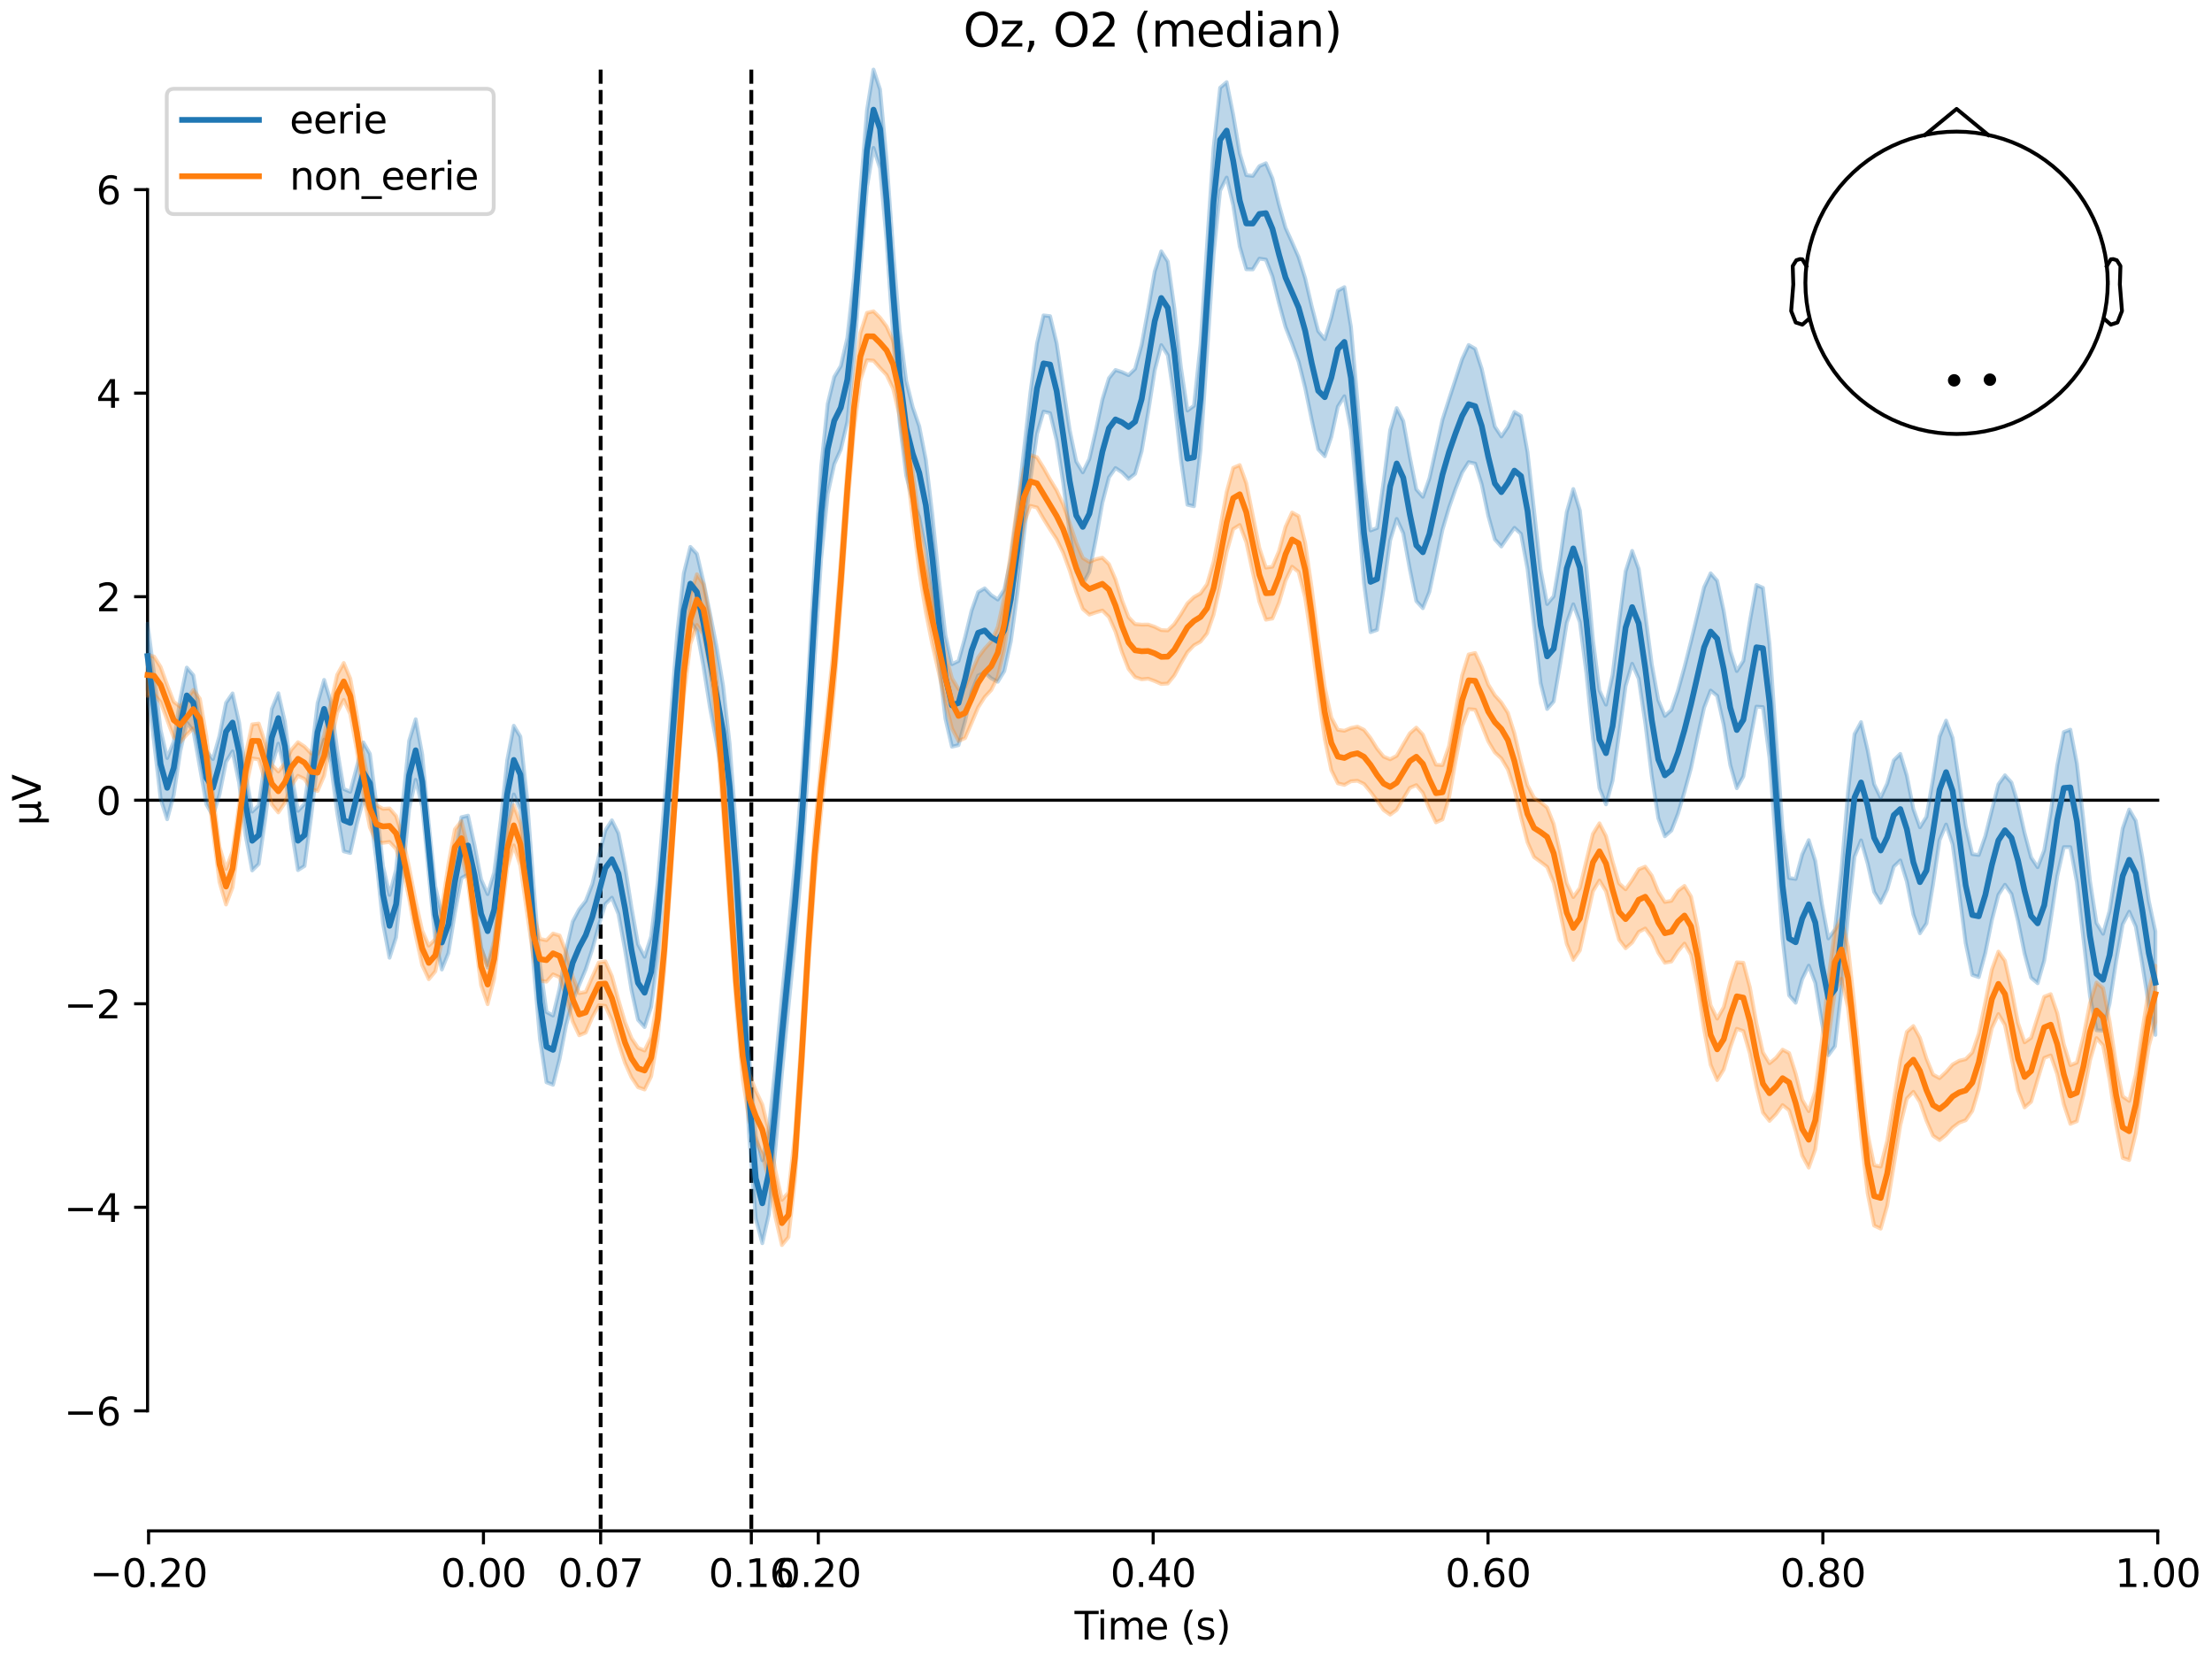 <?xml version="1.0" encoding="utf-8" standalone="no"?>
<!DOCTYPE svg PUBLIC "-//W3C//DTD SVG 1.1//EN"
  "http://www.w3.org/Graphics/SVG/1.1/DTD/svg11.dtd">
<svg xmlns:xlink="http://www.w3.org/1999/xlink" width="576pt" height="432pt" viewBox="0 0 576 432" xmlns="http://www.w3.org/2000/svg" version="1.1">
 <defs>
  <style type="text/css">*{stroke-linejoin: round; stroke-linecap: butt}</style>
 </defs>
 <g id="figure_1">
  <g id="patch_1">
   <path d="M 0 432 
L 576 432 
L 576 0 
L 0 0 
z
" style="fill: #ffffff"/>
  </g>
  <g id="axes_1">
   <g id="patch_2">
    <path d="M 38.421 398.644 
L 561.867 398.644 
L 561.867 18.118 
L 38.421 18.118 
L 38.421 398.644 
z
" style="fill: none; opacity: 0"/>
   </g>
   <g id="patch_3">
    <path d="M 38.421 367.38 
L 38.421 49.382 
" style="fill: none; stroke: #000000; stroke-width: 0.8; stroke-linejoin: miter; stroke-linecap: square"/>
   </g>
   <g id="LineCollection_1">
    <path d="M 156.407 18.118 
L 156.407 398.644 
" clip-path="url(#pc5c1b4ea7e)" style="fill: none; stroke-dasharray: 3.7,1.6; stroke-dashoffset: 0; stroke: #000000"/>
    <path d="M 195.645 18.118 
L 195.645 398.644 
" clip-path="url(#pc5c1b4ea7e)" style="fill: none; stroke-dasharray: 3.7,1.6; stroke-dashoffset: 0; stroke: #000000"/>
   </g>
   <g id="matplotlib.axis_1">
    <g id="xtick_1">
     <g id="line2d_1">
      <defs>
       <path id="mbac49e2ef3" d="M 0 0 
L 0 3.5 
" style="stroke: #000000; stroke-width: 0.8"/>
      </defs>
      <g>
       <use xlink:href="#mbac49e2ef3" x="38.693" y="398.644" style="stroke: #000000; stroke-width: 0.8"/>
      </g>
     </g>
     <g id="text_1">
      <!-- −0.20 -->
      <g transform="translate(23.37 413.242) scale(0.1 -0.1)">
       <defs>
        <path id="DejaVuSans-2212" d="M 678 2272 
L 4684 2272 
L 4684 1741 
L 678 1741 
L 678 2272 
z
" transform="scale(0.016)"/>
        <path id="DejaVuSans-30" d="M 2034 4250 
Q 1547 4250 1301 3770 
Q 1056 3291 1056 2328 
Q 1056 1369 1301 889 
Q 1547 409 2034 409 
Q 2525 409 2770 889 
Q 3016 1369 3016 2328 
Q 3016 3291 2770 3770 
Q 2525 4250 2034 4250 
z
M 2034 4750 
Q 2819 4750 3233 4129 
Q 3647 3509 3647 2328 
Q 3647 1150 3233 529 
Q 2819 -91 2034 -91 
Q 1250 -91 836 529 
Q 422 1150 422 2328 
Q 422 3509 836 4129 
Q 1250 4750 2034 4750 
z
" transform="scale(0.016)"/>
        <path id="DejaVuSans-2e" d="M 684 794 
L 1344 794 
L 1344 0 
L 684 0 
L 684 794 
z
" transform="scale(0.016)"/>
        <path id="DejaVuSans-32" d="M 1228 531 
L 3431 531 
L 3431 0 
L 469 0 
L 469 531 
Q 828 903 1448 1529 
Q 2069 2156 2228 2338 
Q 2531 2678 2651 2914 
Q 2772 3150 2772 3378 
Q 2772 3750 2511 3984 
Q 2250 4219 1831 4219 
Q 1534 4219 1204 4116 
Q 875 4013 500 3803 
L 500 4441 
Q 881 4594 1212 4672 
Q 1544 4750 1819 4750 
Q 2544 4750 2975 4387 
Q 3406 4025 3406 3419 
Q 3406 3131 3298 2873 
Q 3191 2616 2906 2266 
Q 2828 2175 2409 1742 
Q 1991 1309 1228 531 
z
" transform="scale(0.016)"/>
       </defs>
       <use xlink:href="#DejaVuSans-2212"/>
       <use xlink:href="#DejaVuSans-30" transform="translate(83.789 0)"/>
       <use xlink:href="#DejaVuSans-2e" transform="translate(147.412 0)"/>
       <use xlink:href="#DejaVuSans-32" transform="translate(179.199 0)"/>
       <use xlink:href="#DejaVuSans-30" transform="translate(242.822 0)"/>
      </g>
     </g>
    </g>
    <g id="xtick_2">
     <g id="line2d_2">
      <g>
       <use xlink:href="#mbac49e2ef3" x="125.889" y="398.644" style="stroke: #000000; stroke-width: 0.8"/>
      </g>
     </g>
     <g id="text_2">
      <!-- 0.00 -->
      <g transform="translate(114.756 413.242) scale(0.1 -0.1)">
       <use xlink:href="#DejaVuSans-30"/>
       <use xlink:href="#DejaVuSans-2e" transform="translate(63.623 0)"/>
       <use xlink:href="#DejaVuSans-30" transform="translate(95.41 0)"/>
       <use xlink:href="#DejaVuSans-30" transform="translate(159.033 0)"/>
      </g>
     </g>
    </g>
    <g id="xtick_3">
     <g id="line2d_3">
      <g>
       <use xlink:href="#mbac49e2ef3" x="156.407" y="398.644" style="stroke: #000000; stroke-width: 0.8"/>
      </g>
     </g>
     <g id="text_3">
      <!-- 0.07 -->
      <g transform="translate(145.274 413.242) scale(0.1 -0.1)">
       <defs>
        <path id="DejaVuSans-37" d="M 525 4666 
L 3525 4666 
L 3525 4397 
L 1831 0 
L 1172 0 
L 2766 4134 
L 525 4134 
L 525 4666 
z
" transform="scale(0.016)"/>
       </defs>
       <use xlink:href="#DejaVuSans-30"/>
       <use xlink:href="#DejaVuSans-2e" transform="translate(63.623 0)"/>
       <use xlink:href="#DejaVuSans-30" transform="translate(95.41 0)"/>
       <use xlink:href="#DejaVuSans-37" transform="translate(159.033 0)"/>
      </g>
     </g>
    </g>
    <g id="xtick_4">
     <g id="line2d_4">
      <g>
       <use xlink:href="#mbac49e2ef3" x="195.645" y="398.644" style="stroke: #000000; stroke-width: 0.8"/>
      </g>
     </g>
     <g id="text_4">
      <!-- 0.16 -->
      <g transform="translate(184.512 413.242) scale(0.1 -0.1)">
       <defs>
        <path id="DejaVuSans-31" d="M 794 531 
L 1825 531 
L 1825 4091 
L 703 3866 
L 703 4441 
L 1819 4666 
L 2450 4666 
L 2450 531 
L 3481 531 
L 3481 0 
L 794 0 
L 794 531 
z
" transform="scale(0.016)"/>
        <path id="DejaVuSans-36" d="M 2113 2584 
Q 1688 2584 1439 2293 
Q 1191 2003 1191 1497 
Q 1191 994 1439 701 
Q 1688 409 2113 409 
Q 2538 409 2786 701 
Q 3034 994 3034 1497 
Q 3034 2003 2786 2293 
Q 2538 2584 2113 2584 
z
M 3366 4563 
L 3366 3988 
Q 3128 4100 2886 4159 
Q 2644 4219 2406 4219 
Q 1781 4219 1451 3797 
Q 1122 3375 1075 2522 
Q 1259 2794 1537 2939 
Q 1816 3084 2150 3084 
Q 2853 3084 3261 2657 
Q 3669 2231 3669 1497 
Q 3669 778 3244 343 
Q 2819 -91 2113 -91 
Q 1303 -91 875 529 
Q 447 1150 447 2328 
Q 447 3434 972 4092 
Q 1497 4750 2381 4750 
Q 2619 4750 2861 4703 
Q 3103 4656 3366 4563 
z
" transform="scale(0.016)"/>
       </defs>
       <use xlink:href="#DejaVuSans-30"/>
       <use xlink:href="#DejaVuSans-2e" transform="translate(63.623 0)"/>
       <use xlink:href="#DejaVuSans-31" transform="translate(95.41 0)"/>
       <use xlink:href="#DejaVuSans-36" transform="translate(159.033 0)"/>
      </g>
     </g>
    </g>
    <g id="xtick_5">
     <g id="line2d_5">
      <g>
       <use xlink:href="#mbac49e2ef3" x="213.084" y="398.644" style="stroke: #000000; stroke-width: 0.8"/>
      </g>
     </g>
     <g id="text_5">
      <!-- 0.20 -->
      <g transform="translate(201.952 413.242) scale(0.1 -0.1)">
       <use xlink:href="#DejaVuSans-30"/>
       <use xlink:href="#DejaVuSans-2e" transform="translate(63.623 0)"/>
       <use xlink:href="#DejaVuSans-32" transform="translate(95.41 0)"/>
       <use xlink:href="#DejaVuSans-30" transform="translate(159.033 0)"/>
      </g>
     </g>
    </g>
    <g id="xtick_6">
     <g id="line2d_6">
      <g>
       <use xlink:href="#mbac49e2ef3" x="300.28" y="398.644" style="stroke: #000000; stroke-width: 0.8"/>
      </g>
     </g>
     <g id="text_6">
      <!-- 0.40 -->
      <g transform="translate(289.147 413.242) scale(0.1 -0.1)">
       <defs>
        <path id="DejaVuSans-34" d="M 2419 4116 
L 825 1625 
L 2419 1625 
L 2419 4116 
z
M 2253 4666 
L 3047 4666 
L 3047 1625 
L 3713 1625 
L 3713 1100 
L 3047 1100 
L 3047 0 
L 2419 0 
L 2419 1100 
L 313 1100 
L 313 1709 
L 2253 4666 
z
" transform="scale(0.016)"/>
       </defs>
       <use xlink:href="#DejaVuSans-30"/>
       <use xlink:href="#DejaVuSans-2e" transform="translate(63.623 0)"/>
       <use xlink:href="#DejaVuSans-34" transform="translate(95.41 0)"/>
       <use xlink:href="#DejaVuSans-30" transform="translate(159.033 0)"/>
      </g>
     </g>
    </g>
    <g id="xtick_7">
     <g id="line2d_7">
      <g>
       <use xlink:href="#mbac49e2ef3" x="387.476" y="398.644" style="stroke: #000000; stroke-width: 0.8"/>
      </g>
     </g>
     <g id="text_7">
      <!-- 0.60 -->
      <g transform="translate(376.343 413.242) scale(0.1 -0.1)">
       <use xlink:href="#DejaVuSans-30"/>
       <use xlink:href="#DejaVuSans-2e" transform="translate(63.623 0)"/>
       <use xlink:href="#DejaVuSans-36" transform="translate(95.41 0)"/>
       <use xlink:href="#DejaVuSans-30" transform="translate(159.033 0)"/>
      </g>
     </g>
    </g>
    <g id="xtick_8">
     <g id="line2d_8">
      <g>
       <use xlink:href="#mbac49e2ef3" x="474.671" y="398.644" style="stroke: #000000; stroke-width: 0.8"/>
      </g>
     </g>
     <g id="text_8">
      <!-- 0.80 -->
      <g transform="translate(463.538 413.242) scale(0.1 -0.1)">
       <defs>
        <path id="DejaVuSans-38" d="M 2034 2216 
Q 1584 2216 1326 1975 
Q 1069 1734 1069 1313 
Q 1069 891 1326 650 
Q 1584 409 2034 409 
Q 2484 409 2743 651 
Q 3003 894 3003 1313 
Q 3003 1734 2745 1975 
Q 2488 2216 2034 2216 
z
M 1403 2484 
Q 997 2584 770 2862 
Q 544 3141 544 3541 
Q 544 4100 942 4425 
Q 1341 4750 2034 4750 
Q 2731 4750 3128 4425 
Q 3525 4100 3525 3541 
Q 3525 3141 3298 2862 
Q 3072 2584 2669 2484 
Q 3125 2378 3379 2068 
Q 3634 1759 3634 1313 
Q 3634 634 3220 271 
Q 2806 -91 2034 -91 
Q 1263 -91 848 271 
Q 434 634 434 1313 
Q 434 1759 690 2068 
Q 947 2378 1403 2484 
z
M 1172 3481 
Q 1172 3119 1398 2916 
Q 1625 2713 2034 2713 
Q 2441 2713 2670 2916 
Q 2900 3119 2900 3481 
Q 2900 3844 2670 4047 
Q 2441 4250 2034 4250 
Q 1625 4250 1398 4047 
Q 1172 3844 1172 3481 
z
" transform="scale(0.016)"/>
       </defs>
       <use xlink:href="#DejaVuSans-30"/>
       <use xlink:href="#DejaVuSans-2e" transform="translate(63.623 0)"/>
       <use xlink:href="#DejaVuSans-38" transform="translate(95.41 0)"/>
       <use xlink:href="#DejaVuSans-30" transform="translate(159.033 0)"/>
      </g>
     </g>
    </g>
    <g id="xtick_9">
     <g id="line2d_9">
      <g>
       <use xlink:href="#mbac49e2ef3" x="561.867" y="398.644" style="stroke: #000000; stroke-width: 0.8"/>
      </g>
     </g>
     <g id="text_9">
      <!-- 1.00 -->
      <g transform="translate(550.734 413.242) scale(0.1 -0.1)">
       <use xlink:href="#DejaVuSans-31"/>
       <use xlink:href="#DejaVuSans-2e" transform="translate(63.623 0)"/>
       <use xlink:href="#DejaVuSans-30" transform="translate(95.41 0)"/>
       <use xlink:href="#DejaVuSans-30" transform="translate(159.033 0)"/>
      </g>
     </g>
    </g>
    <g id="text_10">
     <!-- Time (s) -->
     <g transform="translate(279.815 426.92) scale(0.1 -0.1)">
      <defs>
       <path id="DejaVuSans-54" d="M -19 4666 
L 3928 4666 
L 3928 4134 
L 2272 4134 
L 2272 0 
L 1638 0 
L 1638 4134 
L -19 4134 
L -19 4666 
z
" transform="scale(0.016)"/>
       <path id="DejaVuSans-69" d="M 603 3500 
L 1178 3500 
L 1178 0 
L 603 0 
L 603 3500 
z
M 603 4863 
L 1178 4863 
L 1178 4134 
L 603 4134 
L 603 4863 
z
" transform="scale(0.016)"/>
       <path id="DejaVuSans-6d" d="M 3328 2828 
Q 3544 3216 3844 3400 
Q 4144 3584 4550 3584 
Q 5097 3584 5394 3201 
Q 5691 2819 5691 2113 
L 5691 0 
L 5113 0 
L 5113 2094 
Q 5113 2597 4934 2840 
Q 4756 3084 4391 3084 
Q 3944 3084 3684 2787 
Q 3425 2491 3425 1978 
L 3425 0 
L 2847 0 
L 2847 2094 
Q 2847 2600 2669 2842 
Q 2491 3084 2119 3084 
Q 1678 3084 1418 2786 
Q 1159 2488 1159 1978 
L 1159 0 
L 581 0 
L 581 3500 
L 1159 3500 
L 1159 2956 
Q 1356 3278 1631 3431 
Q 1906 3584 2284 3584 
Q 2666 3584 2933 3390 
Q 3200 3197 3328 2828 
z
" transform="scale(0.016)"/>
       <path id="DejaVuSans-65" d="M 3597 1894 
L 3597 1613 
L 953 1613 
Q 991 1019 1311 708 
Q 1631 397 2203 397 
Q 2534 397 2845 478 
Q 3156 559 3463 722 
L 3463 178 
Q 3153 47 2828 -22 
Q 2503 -91 2169 -91 
Q 1331 -91 842 396 
Q 353 884 353 1716 
Q 353 2575 817 3079 
Q 1281 3584 2069 3584 
Q 2775 3584 3186 3129 
Q 3597 2675 3597 1894 
z
M 3022 2063 
Q 3016 2534 2758 2815 
Q 2500 3097 2075 3097 
Q 1594 3097 1305 2825 
Q 1016 2553 972 2059 
L 3022 2063 
z
" transform="scale(0.016)"/>
       <path id="DejaVuSans-20" transform="scale(0.016)"/>
       <path id="DejaVuSans-28" d="M 1984 4856 
Q 1566 4138 1362 3434 
Q 1159 2731 1159 2009 
Q 1159 1288 1364 580 
Q 1569 -128 1984 -844 
L 1484 -844 
Q 1016 -109 783 600 
Q 550 1309 550 2009 
Q 550 2706 781 3412 
Q 1013 4119 1484 4856 
L 1984 4856 
z
" transform="scale(0.016)"/>
       <path id="DejaVuSans-73" d="M 2834 3397 
L 2834 2853 
Q 2591 2978 2328 3040 
Q 2066 3103 1784 3103 
Q 1356 3103 1142 2972 
Q 928 2841 928 2578 
Q 928 2378 1081 2264 
Q 1234 2150 1697 2047 
L 1894 2003 
Q 2506 1872 2764 1633 
Q 3022 1394 3022 966 
Q 3022 478 2636 193 
Q 2250 -91 1575 -91 
Q 1294 -91 989 -36 
Q 684 19 347 128 
L 347 722 
Q 666 556 975 473 
Q 1284 391 1588 391 
Q 1994 391 2212 530 
Q 2431 669 2431 922 
Q 2431 1156 2273 1281 
Q 2116 1406 1581 1522 
L 1381 1569 
Q 847 1681 609 1914 
Q 372 2147 372 2553 
Q 372 3047 722 3315 
Q 1072 3584 1716 3584 
Q 2034 3584 2315 3537 
Q 2597 3491 2834 3397 
z
" transform="scale(0.016)"/>
       <path id="DejaVuSans-29" d="M 513 4856 
L 1013 4856 
Q 1481 4119 1714 3412 
Q 1947 2706 1947 2009 
Q 1947 1309 1714 600 
Q 1481 -109 1013 -844 
L 513 -844 
Q 928 -128 1133 580 
Q 1338 1288 1338 2009 
Q 1338 2731 1133 3434 
Q 928 4138 513 4856 
z
" transform="scale(0.016)"/>
      </defs>
      <use xlink:href="#DejaVuSans-54"/>
      <use xlink:href="#DejaVuSans-69" transform="translate(57.959 0)"/>
      <use xlink:href="#DejaVuSans-6d" transform="translate(85.742 0)"/>
      <use xlink:href="#DejaVuSans-65" transform="translate(183.154 0)"/>
      <use xlink:href="#DejaVuSans-20" transform="translate(244.678 0)"/>
      <use xlink:href="#DejaVuSans-28" transform="translate(276.465 0)"/>
      <use xlink:href="#DejaVuSans-73" transform="translate(315.479 0)"/>
      <use xlink:href="#DejaVuSans-29" transform="translate(367.578 0)"/>
     </g>
    </g>
   </g>
   <g id="matplotlib.axis_2">
    <g id="ytick_1">
     <g id="line2d_10">
      <defs>
       <path id="me5399aa04d" d="M 0 0 
L -3.5 0 
" style="stroke: #000000; stroke-width: 0.8"/>
      </defs>
      <g>
       <use xlink:href="#me5399aa04d" x="38.421" y="367.38" style="stroke: #000000; stroke-width: 0.8"/>
      </g>
     </g>
     <g id="text_11">
      <!-- −6 -->
      <g transform="translate(16.678 371.179) scale(0.1 -0.1)">
       <use xlink:href="#DejaVuSans-2212"/>
       <use xlink:href="#DejaVuSans-36" transform="translate(83.789 0)"/>
      </g>
     </g>
    </g>
    <g id="ytick_2">
     <g id="line2d_11">
      <g>
       <use xlink:href="#me5399aa04d" x="38.421" y="314.38" style="stroke: #000000; stroke-width: 0.8"/>
      </g>
     </g>
     <g id="text_12">
      <!-- −4 -->
      <g transform="translate(16.678 318.18) scale(0.1 -0.1)">
       <use xlink:href="#DejaVuSans-2212"/>
       <use xlink:href="#DejaVuSans-34" transform="translate(83.789 0)"/>
      </g>
     </g>
    </g>
    <g id="ytick_3">
     <g id="line2d_12">
      <g>
       <use xlink:href="#me5399aa04d" x="38.421" y="261.381" style="stroke: #000000; stroke-width: 0.8"/>
      </g>
     </g>
     <g id="text_13">
      <!-- −2 -->
      <g transform="translate(16.678 265.18) scale(0.1 -0.1)">
       <use xlink:href="#DejaVuSans-2212"/>
       <use xlink:href="#DejaVuSans-32" transform="translate(83.789 0)"/>
      </g>
     </g>
    </g>
    <g id="ytick_4">
     <g id="line2d_13">
      <g>
       <use xlink:href="#me5399aa04d" x="38.421" y="208.381" style="stroke: #000000; stroke-width: 0.8"/>
      </g>
     </g>
     <g id="text_14">
      <!-- 0 -->
      <g transform="translate(25.058 212.18) scale(0.1 -0.1)">
       <use xlink:href="#DejaVuSans-30"/>
      </g>
     </g>
    </g>
    <g id="ytick_5">
     <g id="line2d_14">
      <g>
       <use xlink:href="#me5399aa04d" x="38.421" y="155.381" style="stroke: #000000; stroke-width: 0.8"/>
      </g>
     </g>
     <g id="text_15">
      <!-- 2 -->
      <g transform="translate(25.058 159.18) scale(0.1 -0.1)">
       <use xlink:href="#DejaVuSans-32"/>
      </g>
     </g>
    </g>
    <g id="ytick_6">
     <g id="line2d_15">
      <g>
       <use xlink:href="#me5399aa04d" x="38.421" y="102.382" style="stroke: #000000; stroke-width: 0.8"/>
      </g>
     </g>
     <g id="text_16">
      <!-- 4 -->
      <g transform="translate(25.058 106.181) scale(0.1 -0.1)">
       <use xlink:href="#DejaVuSans-34"/>
      </g>
     </g>
    </g>
    <g id="ytick_7">
     <g id="line2d_16">
      <g>
       <use xlink:href="#me5399aa04d" x="38.421" y="49.382" style="stroke: #000000; stroke-width: 0.8"/>
      </g>
     </g>
     <g id="text_17">
      <!-- 6 -->
      <g transform="translate(25.058 53.181) scale(0.1 -0.1)">
       <use xlink:href="#DejaVuSans-36"/>
      </g>
     </g>
    </g>
    <g id="text_18">
     <!-- µV -->
     <g transform="translate(10.599 214.982) rotate(-90) scale(0.1 -0.1)">
      <defs>
       <path id="DejaVuSans-b5" d="M 544 -1331 
L 544 3500 
L 1119 3500 
L 1119 1325 
Q 1119 872 1334 640 
Q 1550 409 1972 409 
Q 2434 409 2667 671 
Q 2900 934 2900 1459 
L 2900 3500 
L 3475 3500 
L 3475 806 
Q 3475 619 3529 530 
Q 3584 441 3700 441 
Q 3728 441 3778 458 
Q 3828 475 3916 513 
L 3916 50 
Q 3788 -22 3673 -56 
Q 3559 -91 3450 -91 
Q 3234 -91 3106 31 
Q 2978 153 2931 403 
Q 2775 156 2548 32 
Q 2322 -91 2016 -91 
Q 1697 -91 1473 31 
Q 1250 153 1119 397 
L 1119 -1331 
L 544 -1331 
z
" transform="scale(0.016)"/>
       <path id="DejaVuSans-56" d="M 1831 0 
L 50 4666 
L 709 4666 
L 2188 738 
L 3669 4666 
L 4325 4666 
L 2547 0 
L 1831 0 
z
" transform="scale(0.016)"/>
      </defs>
      <use xlink:href="#DejaVuSans-b5"/>
      <use xlink:href="#DejaVuSans-56" transform="translate(63.623 0)"/>
     </g>
    </g>
   </g>
   <g id="patch_4">
    <path d="M 38.693 398.644 
L 561.867 398.644 
" style="fill: none; stroke: #000000; stroke-width: 0.8; stroke-linejoin: miter; stroke-linecap: square"/>
   </g>
   <g id="patch_5">
    <path d="M 38.421 208.381 
L 561.867 208.381 
" style="fill: none; stroke: #000000; stroke-width: 0.8; stroke-linejoin: miter; stroke-linecap: square"/>
   </g>
   <g id="text_19">
    <!-- Oz, O2 (median) -->
    <g transform="translate(250.837 12.118) scale(0.12 -0.12)">
     <defs>
      <path id="DejaVuSans-4f" d="M 2522 4238 
Q 1834 4238 1429 3725 
Q 1025 3213 1025 2328 
Q 1025 1447 1429 934 
Q 1834 422 2522 422 
Q 3209 422 3611 934 
Q 4013 1447 4013 2328 
Q 4013 3213 3611 3725 
Q 3209 4238 2522 4238 
z
M 2522 4750 
Q 3503 4750 4090 4092 
Q 4678 3434 4678 2328 
Q 4678 1225 4090 567 
Q 3503 -91 2522 -91 
Q 1538 -91 948 565 
Q 359 1222 359 2328 
Q 359 3434 948 4092 
Q 1538 4750 2522 4750 
z
" transform="scale(0.016)"/>
      <path id="DejaVuSans-7a" d="M 353 3500 
L 3084 3500 
L 3084 2975 
L 922 459 
L 3084 459 
L 3084 0 
L 275 0 
L 275 525 
L 2438 3041 
L 353 3041 
L 353 3500 
z
" transform="scale(0.016)"/>
      <path id="DejaVuSans-2c" d="M 750 794 
L 1409 794 
L 1409 256 
L 897 -744 
L 494 -744 
L 750 256 
L 750 794 
z
" transform="scale(0.016)"/>
      <path id="DejaVuSans-64" d="M 2906 2969 
L 2906 4863 
L 3481 4863 
L 3481 0 
L 2906 0 
L 2906 525 
Q 2725 213 2448 61 
Q 2172 -91 1784 -91 
Q 1150 -91 751 415 
Q 353 922 353 1747 
Q 353 2572 751 3078 
Q 1150 3584 1784 3584 
Q 2172 3584 2448 3432 
Q 2725 3281 2906 2969 
z
M 947 1747 
Q 947 1113 1208 752 
Q 1469 391 1925 391 
Q 2381 391 2643 752 
Q 2906 1113 2906 1747 
Q 2906 2381 2643 2742 
Q 2381 3103 1925 3103 
Q 1469 3103 1208 2742 
Q 947 2381 947 1747 
z
" transform="scale(0.016)"/>
      <path id="DejaVuSans-61" d="M 2194 1759 
Q 1497 1759 1228 1600 
Q 959 1441 959 1056 
Q 959 750 1161 570 
Q 1363 391 1709 391 
Q 2188 391 2477 730 
Q 2766 1069 2766 1631 
L 2766 1759 
L 2194 1759 
z
M 3341 1997 
L 3341 0 
L 2766 0 
L 2766 531 
Q 2569 213 2275 61 
Q 1981 -91 1556 -91 
Q 1019 -91 701 211 
Q 384 513 384 1019 
Q 384 1609 779 1909 
Q 1175 2209 1959 2209 
L 2766 2209 
L 2766 2266 
Q 2766 2663 2505 2880 
Q 2244 3097 1772 3097 
Q 1472 3097 1187 3025 
Q 903 2953 641 2809 
L 641 3341 
Q 956 3463 1253 3523 
Q 1550 3584 1831 3584 
Q 2591 3584 2966 3190 
Q 3341 2797 3341 1997 
z
" transform="scale(0.016)"/>
      <path id="DejaVuSans-6e" d="M 3513 2113 
L 3513 0 
L 2938 0 
L 2938 2094 
Q 2938 2591 2744 2837 
Q 2550 3084 2163 3084 
Q 1697 3084 1428 2787 
Q 1159 2491 1159 1978 
L 1159 0 
L 581 0 
L 581 3500 
L 1159 3500 
L 1159 2956 
Q 1366 3272 1645 3428 
Q 1925 3584 2291 3584 
Q 2894 3584 3203 3211 
Q 3513 2838 3513 2113 
z
" transform="scale(0.016)"/>
     </defs>
     <use xlink:href="#DejaVuSans-4f"/>
     <use xlink:href="#DejaVuSans-7a" transform="translate(78.711 0)"/>
     <use xlink:href="#DejaVuSans-2c" transform="translate(131.201 0)"/>
     <use xlink:href="#DejaVuSans-20" transform="translate(162.988 0)"/>
     <use xlink:href="#DejaVuSans-4f" transform="translate(194.775 0)"/>
     <use xlink:href="#DejaVuSans-32" transform="translate(273.486 0)"/>
     <use xlink:href="#DejaVuSans-20" transform="translate(337.109 0)"/>
     <use xlink:href="#DejaVuSans-28" transform="translate(368.896 0)"/>
     <use xlink:href="#DejaVuSans-6d" transform="translate(407.91 0)"/>
     <use xlink:href="#DejaVuSans-65" transform="translate(505.322 0)"/>
     <use xlink:href="#DejaVuSans-64" transform="translate(566.846 0)"/>
     <use xlink:href="#DejaVuSans-69" transform="translate(630.322 0)"/>
     <use xlink:href="#DejaVuSans-61" transform="translate(658.105 0)"/>
     <use xlink:href="#DejaVuSans-6e" transform="translate(719.385 0)"/>
     <use xlink:href="#DejaVuSans-29" transform="translate(782.764 0)"/>
    </g>
   </g>
   <g id="legend_1">
    <g id="patch_6">
     <path d="M 45.421 55.753 
L 126.563 55.753 
Q 128.563 55.753 128.563 53.753 
L 128.563 25.118 
Q 128.563 23.118 126.563 23.118 
L 45.421 23.118 
Q 43.421 23.118 43.421 25.118 
L 43.421 53.753 
Q 43.421 55.753 45.421 55.753 
z
" style="fill: #ffffff; opacity: 0.8; stroke: #cccccc; stroke-linejoin: miter"/>
    </g>
    <g id="line2d_17">
     <path d="M 47.421 31.217 
L 57.421 31.217 
L 67.421 31.217 
" style="fill: none; stroke: #1f77b4; stroke-width: 1.5; stroke-linecap: square"/>
    </g>
    <g id="text_20">
     <!-- eerie -->
     <g transform="translate(75.421 34.717) scale(0.1 -0.1)">
      <defs>
       <path id="DejaVuSans-72" d="M 2631 2963 
Q 2534 3019 2420 3045 
Q 2306 3072 2169 3072 
Q 1681 3072 1420 2755 
Q 1159 2438 1159 1844 
L 1159 0 
L 581 0 
L 581 3500 
L 1159 3500 
L 1159 2956 
Q 1341 3275 1631 3429 
Q 1922 3584 2338 3584 
Q 2397 3584 2469 3576 
Q 2541 3569 2628 3553 
L 2631 2963 
z
" transform="scale(0.016)"/>
      </defs>
      <use xlink:href="#DejaVuSans-65"/>
      <use xlink:href="#DejaVuSans-65" transform="translate(61.523 0)"/>
      <use xlink:href="#DejaVuSans-72" transform="translate(123.047 0)"/>
      <use xlink:href="#DejaVuSans-69" transform="translate(164.16 0)"/>
      <use xlink:href="#DejaVuSans-65" transform="translate(191.943 0)"/>
     </g>
    </g>
    <g id="line2d_18">
     <path d="M 47.421 45.895 
L 57.421 45.895 
L 67.421 45.895 
" style="fill: none; stroke: #ff7f0e; stroke-width: 1.5; stroke-linecap: square"/>
    </g>
    <g id="text_21">
     <!-- non_eerie -->
     <g transform="translate(75.421 49.395) scale(0.1 -0.1)">
      <defs>
       <path id="DejaVuSans-6f" d="M 1959 3097 
Q 1497 3097 1228 2736 
Q 959 2375 959 1747 
Q 959 1119 1226 758 
Q 1494 397 1959 397 
Q 2419 397 2687 759 
Q 2956 1122 2956 1747 
Q 2956 2369 2687 2733 
Q 2419 3097 1959 3097 
z
M 1959 3584 
Q 2709 3584 3137 3096 
Q 3566 2609 3566 1747 
Q 3566 888 3137 398 
Q 2709 -91 1959 -91 
Q 1206 -91 779 398 
Q 353 888 353 1747 
Q 353 2609 779 3096 
Q 1206 3584 1959 3584 
z
" transform="scale(0.016)"/>
       <path id="DejaVuSans-5f" d="M 3263 -1063 
L 3263 -1509 
L -63 -1509 
L -63 -1063 
L 3263 -1063 
z
" transform="scale(0.016)"/>
      </defs>
      <use xlink:href="#DejaVuSans-6e"/>
      <use xlink:href="#DejaVuSans-6f" transform="translate(63.379 0)"/>
      <use xlink:href="#DejaVuSans-6e" transform="translate(124.561 0)"/>
      <use xlink:href="#DejaVuSans-5f" transform="translate(187.939 0)"/>
      <use xlink:href="#DejaVuSans-65" transform="translate(237.939 0)"/>
      <use xlink:href="#DejaVuSans-65" transform="translate(299.463 0)"/>
      <use xlink:href="#DejaVuSans-72" transform="translate(360.986 0)"/>
      <use xlink:href="#DejaVuSans-69" transform="translate(402.1 0)"/>
      <use xlink:href="#DejaVuSans-65" transform="translate(429.883 0)"/>
     </g>
    </g>
   </g>
   <g id="FillBetweenPolyCollection_1">
    <defs>
     <path id="m843b198b20" d="M 38.421 -269.609 
L 38.421 -252.533 
L 40.124 -238.752 
L 41.827 -223.996 
L 43.53 -218.664 
L 45.233 -224.937 
L 46.936 -236.333 
L 48.639 -243.818 
L 50.342 -241.747 
L 52.045 -232.206 
L 53.748 -222.558 
L 55.451 -219.545 
L 57.154 -225.121 
L 58.857 -233.601 
L 60.56 -236.351 
L 62.263 -228.138 
L 63.966 -214.439 
L 65.669 -205.338 
L 67.372 -207.012 
L 69.075 -218.789 
L 70.778 -232.535 
L 72.481 -238.353 
L 74.184 -231.211 
L 75.887 -216.245 
L 77.59 -205.422 
L 79.294 -206.495 
L 80.997 -219.155 
L 82.7 -233.648 
L 84.403 -239.391 
L 86.106 -233.421 
L 87.809 -220.324 
L 89.512 -210.316 
L 91.215 -209.881 
L 92.918 -217.458 
L 94.621 -223.817 
L 96.324 -220.955 
L 98.027 -207.765 
L 99.73 -191.569 
L 101.433 -182.602 
L 103.136 -187.928 
L 104.839 -204.233 
L 106.542 -221.385 
L 108.245 -228.949 
L 109.948 -221.967 
L 111.651 -204.41 
L 113.354 -187.281 
L 115.057 -179.538 
L 116.76 -183.813 
L 118.463 -194.347 
L 120.166 -203.343 
L 121.87 -204.308 
L 123.573 -196.301 
L 125.276 -185.299 
L 126.979 -180.034 
L 128.682 -185.843 
L 130.385 -200.195 
L 132.088 -216.27 
L 133.791 -225.133 
L 135.494 -221.093 
L 137.197 -203.901 
L 138.9 -181.05 
L 140.603 -161.446 
L 142.306 -150.176 
L 144.009 -149.521 
L 145.712 -156.221 
L 147.415 -165.027 
L 149.118 -171.366 
L 150.821 -175.523 
L 152.524 -179.594 
L 154.227 -184.815 
L 155.93 -191.055 
L 157.633 -196.593 
L 159.336 -198.242 
L 161.039 -194.003 
L 162.742 -184.721 
L 164.446 -174.121 
L 166.149 -166.418 
L 167.852 -164.552 
L 169.555 -169.811 
L 171.258 -182.575 
L 172.961 -202.424 
L 174.664 -225.709 
L 176.367 -247.387 
L 178.07 -263.183 
L 179.773 -270.171 
L 181.476 -267.769 
L 183.179 -258.486 
L 184.882 -247.714 
L 186.585 -238.652 
L 188.288 -229.499 
L 189.991 -216.092 
L 191.694 -194.133 
L 193.397 -164.927 
L 195.1 -135.888 
L 196.803 -114.679 
L 198.506 -108.267 
L 200.209 -115.803 
L 201.912 -132.806 
L 203.615 -152.505 
L 205.318 -169.809 
L 207.022 -186.757 
L 208.725 -206.557 
L 210.428 -231.753 
L 212.131 -260.558 
L 213.834 -286.595 
L 215.537 -303.356 
L 217.24 -311.135 
L 218.943 -314.945 
L 220.646 -322.148 
L 222.349 -338.507 
L 224.052 -361.758 
L 225.755 -383.229 
L 227.458 -393.487 
L 229.161 -388.151 
L 230.864 -369.198 
L 232.567 -344.363 
L 234.27 -322.088 
L 235.973 -308.203 
L 237.676 -301.624 
L 239.379 -297.28 
L 241.082 -288.737 
L 242.785 -274.989 
L 244.488 -258.977 
L 246.191 -244.82 
L 247.894 -237.551 
L 249.598 -237.968 
L 251.301 -244.173 
L 253.004 -251.762 
L 254.707 -256.089 
L 256.41 -256.855 
L 258.113 -255.374 
L 259.816 -254.471 
L 261.519 -257.248 
L 263.222 -264.999 
L 264.925 -277.486 
L 266.628 -292.676 
L 268.331 -307.203 
L 270.034 -319.017 
L 271.737 -324.823 
L 273.44 -324.413 
L 275.143 -317.309 
L 276.846 -306.322 
L 278.549 -293.01 
L 280.252 -283.142 
L 281.955 -279.854 
L 283.658 -283.075 
L 285.361 -291.618 
L 287.064 -301.095 
L 288.767 -307.7 
L 290.47 -310.124 
L 292.174 -309.008 
L 293.877 -307.291 
L 295.58 -308.633 
L 297.283 -314.503 
L 298.986 -324.628 
L 300.689 -335.545 
L 302.392 -342.133 
L 304.095 -339.502 
L 305.798 -327.949 
L 307.501 -312.444 
L 309.204 -300.575 
L 310.907 -300.178 
L 312.61 -314.742 
L 314.313 -339.941 
L 316.016 -365.703 
L 317.719 -382.354 
L 319.422 -385.767 
L 321.125 -378.569 
L 322.828 -367.814 
L 324.531 -361.882 
L 326.234 -361.85 
L 327.937 -364.648 
L 329.64 -364.403 
L 331.343 -359.98 
L 333.046 -353.067 
L 334.75 -346.837 
L 336.453 -342.505 
L 338.156 -337.818 
L 339.859 -331.018 
L 341.562 -322.74 
L 343.265 -314.991 
L 344.968 -313.194 
L 346.671 -318.249 
L 348.374 -326.115 
L 350.077 -328.824 
L 351.78 -320.039 
L 353.483 -301.036 
L 355.186 -280.128 
L 356.889 -267.389 
L 358.592 -267.98 
L 360.295 -278.924 
L 361.998 -291.307 
L 363.701 -296.872 
L 365.404 -293.136 
L 367.107 -283.823 
L 368.81 -275.472 
L 370.513 -273.624 
L 372.216 -277.906 
L 373.919 -285.939 
L 375.622 -294.079 
L 377.326 -299.809 
L 379.029 -304.689 
L 380.732 -308.958 
L 382.435 -311.652 
L 384.138 -311.274 
L 385.841 -305.858 
L 387.544 -297.705 
L 389.247 -291.564 
L 390.95 -289.686 
L 392.653 -292.169 
L 394.356 -294.554 
L 396.059 -292.985 
L 397.762 -283.883 
L 399.465 -269.075 
L 401.168 -254.154 
L 402.871 -247.379 
L 404.574 -249.337 
L 406.277 -259.186 
L 407.98 -269.812 
L 409.683 -274.646 
L 411.386 -270.024 
L 413.089 -256.738 
L 414.792 -239.87 
L 416.495 -226.759 
L 418.198 -222.547 
L 419.902 -228.681 
L 421.605 -240.946 
L 423.308 -253.386 
L 425.011 -259.147 
L 426.714 -255.257 
L 428.417 -243.797 
L 430.12 -229.922 
L 431.823 -218.93 
L 433.526 -214.234 
L 435.229 -215.724 
L 436.932 -220.085 
L 438.635 -225.801 
L 440.338 -232.008 
L 442.041 -240.11 
L 443.744 -247.744 
L 445.447 -252.18 
L 447.15 -250.809 
L 448.853 -243.254 
L 450.556 -232.787 
L 452.259 -226.751 
L 453.962 -229.824 
L 455.665 -238.992 
L 457.368 -247.987 
L 459.071 -247.876 
L 460.774 -234.615 
L 462.478 -211.439 
L 464.181 -187.506 
L 465.884 -172.82 
L 467.587 -170.879 
L 469.29 -177.024 
L 470.993 -180.551 
L 472.696 -176.036 
L 474.399 -165.801 
L 476.102 -157.227 
L 477.805 -159.536 
L 479.508 -174.097 
L 481.211 -193.572 
L 482.914 -208.897 
L 484.617 -213.176 
L 486.32 -207.174 
L 488.023 -199.756 
L 489.726 -196.91 
L 491.429 -200.389 
L 493.132 -206.324 
L 494.835 -207.949 
L 496.538 -202.448 
L 498.241 -193.847 
L 499.944 -188.971 
L 501.647 -191.543 
L 503.35 -201.705 
L 505.054 -213.228 
L 506.757 -217.295 
L 508.46 -212.118 
L 510.163 -199.605 
L 511.866 -186.376 
L 513.569 -178.142 
L 515.272 -177.569 
L 516.975 -183.886 
L 518.678 -192.38 
L 520.381 -198.986 
L 522.084 -201.619 
L 523.787 -199.179 
L 525.49 -192.166 
L 527.193 -183.693 
L 528.896 -177.41 
L 530.599 -175.969 
L 532.302 -181.869 
L 534.005 -192.527 
L 535.708 -203.863 
L 537.411 -211.411 
L 539.114 -211.409 
L 540.817 -202.226 
L 542.52 -187.53 
L 544.223 -172.694 
L 545.926 -163.721 
L 547.63 -163.601 
L 549.333 -170.674 
L 551.036 -181.675 
L 552.739 -191.295 
L 554.442 -194.597 
L 556.145 -190.731 
L 557.848 -180.912 
L 559.551 -170.166 
L 561.254 -162.516 
L 561.254 -189.448 
L 561.254 -189.448 
L 559.551 -197.36 
L 557.848 -208.818 
L 556.145 -218.275 
L 554.442 -221.202 
L 552.739 -216.244 
L 551.036 -205.609 
L 549.333 -194.822 
L 547.63 -188.843 
L 545.926 -191.639 
L 544.223 -202.634 
L 542.52 -218.44 
L 540.817 -233.17 
L 539.114 -242.001 
L 537.411 -241.372 
L 535.708 -232.764 
L 534.005 -220.487 
L 532.302 -210.586 
L 530.599 -206.191 
L 528.896 -208.721 
L 527.193 -215.109 
L 525.49 -222.668 
L 523.787 -228.231 
L 522.084 -230.121 
L 520.381 -227.768 
L 518.678 -221.079 
L 516.975 -214.289 
L 515.272 -209.369 
L 513.569 -209.59 
L 511.866 -216.986 
L 510.163 -228.422 
L 508.46 -239.821 
L 506.757 -244.353 
L 505.054 -240.203 
L 503.35 -229.169 
L 501.647 -219.322 
L 499.944 -216.576 
L 498.241 -221.347 
L 496.538 -230.02 
L 494.835 -235.693 
L 493.132 -234.006 
L 491.429 -227.992 
L 489.726 -224.294 
L 488.023 -227.8 
L 486.32 -236.71 
L 484.617 -243.967 
L 482.914 -240.836 
L 481.211 -225.672 
L 479.508 -205.222 
L 477.805 -189.922 
L 476.102 -187.64 
L 474.399 -196.759 
L 472.696 -207.791 
L 470.993 -213.236 
L 469.29 -209.501 
L 467.587 -203.127 
L 465.884 -203.375 
L 464.181 -216.183 
L 462.478 -239.854 
L 460.774 -264.277 
L 459.071 -278.929 
L 457.368 -279.684 
L 455.665 -270.256 
L 453.962 -259.914 
L 452.259 -257.264 
L 450.556 -262.528 
L 448.853 -272.902 
L 447.15 -280.782 
L 445.447 -282.71 
L 443.744 -279.076 
L 442.041 -272.013 
L 440.338 -264.985 
L 438.635 -258.305 
L 436.932 -252.158 
L 435.229 -247.128 
L 433.526 -245.571 
L 431.823 -249.686 
L 430.12 -259.015 
L 428.417 -272.075 
L 426.714 -283.857 
L 425.011 -288.554 
L 423.308 -283.219 
L 421.605 -270.065 
L 419.902 -256.211 
L 418.198 -248.504 
L 416.495 -252.2 
L 414.792 -265.436 
L 413.089 -284.158 
L 411.386 -299.097 
L 409.683 -304.661 
L 407.98 -298.668 
L 406.277 -286.707 
L 404.574 -276.726 
L 402.871 -274.705 
L 401.168 -283.681 
L 399.465 -299.067 
L 397.762 -314.233 
L 396.059 -323.701 
L 394.356 -324.724 
L 392.653 -320.842 
L 390.95 -318.348 
L 389.247 -320.936 
L 387.544 -328.293 
L 385.841 -335.955 
L 384.138 -341.186 
L 382.435 -342.163 
L 380.732 -338.48 
L 379.029 -333.27 
L 377.326 -328.057 
L 375.622 -322.716 
L 373.919 -315.094 
L 372.216 -307.427 
L 370.513 -302.626 
L 368.81 -304.574 
L 367.107 -313.034 
L 365.404 -322.358 
L 363.701 -325.73 
L 361.998 -319.977 
L 360.295 -306.615 
L 358.592 -294.509 
L 356.889 -293.864 
L 355.186 -306.551 
L 353.483 -327.639 
L 351.78 -346.875 
L 350.077 -357.232 
L 348.374 -356.303 
L 346.671 -349.319 
L 344.968 -343.698 
L 343.265 -345.762 
L 341.562 -352.277 
L 339.859 -359.571 
L 338.156 -365.045 
L 336.453 -368.919 
L 334.75 -372.684 
L 333.046 -378.69 
L 331.343 -385.551 
L 329.64 -389.496 
L 327.937 -388.733 
L 326.234 -386.204 
L 324.531 -386.391 
L 322.828 -392.047 
L 321.125 -402.094 
L 319.422 -410.615 
L 317.719 -409.145 
L 316.016 -393.549 
L 314.313 -368.21 
L 312.61 -342.277 
L 310.907 -326.344 
L 309.204 -325.09 
L 307.501 -336.41 
L 305.798 -351.808 
L 304.095 -363.885 
L 302.392 -366.562 
L 300.689 -361.301 
L 298.986 -351.537 
L 297.283 -342.227 
L 295.58 -335.961 
L 293.877 -334.322 
L 292.174 -335.108 
L 290.47 -335.664 
L 288.767 -333.522 
L 287.064 -327.982 
L 285.361 -319.946 
L 283.658 -312.48 
L 281.955 -309.005 
L 280.252 -311.829 
L 278.549 -320.012 
L 276.846 -331.309 
L 275.143 -342.632 
L 273.44 -349.674 
L 271.737 -349.87 
L 270.034 -342.599 
L 268.331 -329.903 
L 266.628 -314.69 
L 264.925 -299.535 
L 263.222 -286.431 
L 261.519 -278.479 
L 259.816 -275.881 
L 258.113 -277.032 
L 256.41 -278.801 
L 254.707 -277.811 
L 253.004 -273.025 
L 251.301 -266.033 
L 249.598 -259.886 
L 247.894 -259.052 
L 246.191 -266.619 
L 244.488 -281.14 
L 242.785 -297.903 
L 241.082 -312.284 
L 239.379 -320.979 
L 237.676 -325.969 
L 235.973 -332.83 
L 234.27 -345.973 
L 232.567 -366.915 
L 230.864 -390.345 
L 229.161 -408.726 
L 227.458 -413.882 
L 225.755 -403.252 
L 224.052 -382.085 
L 222.349 -359.579 
L 220.646 -343.994 
L 218.943 -336.686 
L 217.24 -333.864 
L 215.537 -326.852 
L 213.834 -310.428 
L 212.131 -284.783 
L 210.428 -255.189 
L 208.725 -228.235 
L 207.022 -207.272 
L 205.318 -189.798 
L 203.615 -172.698 
L 201.912 -154.377 
L 200.209 -138.047 
L 198.506 -129.873 
L 196.803 -136.189 
L 195.1 -156.644 
L 193.397 -186.361 
L 191.694 -215.887 
L 189.991 -238.383 
L 188.288 -253.464 
L 186.585 -263.688 
L 184.882 -272.247 
L 183.179 -280.51 
L 181.476 -287.784 
L 179.773 -289.595 
L 178.07 -282.75 
L 176.367 -267.278 
L 174.664 -245.531 
L 172.961 -222.718 
L 171.258 -202.081 
L 169.555 -188.139 
L 167.852 -182.834 
L 166.149 -186.109 
L 164.446 -195.661 
L 162.742 -206.472 
L 161.039 -215.013 
L 159.336 -218.403 
L 157.633 -215.769 
L 155.93 -209.022 
L 154.227 -201.788 
L 152.524 -197.389 
L 150.821 -195.221 
L 149.118 -192.008 
L 147.415 -184.573 
L 145.712 -174.601 
L 144.009 -167.545 
L 142.306 -168.481 
L 140.603 -180.863 
L 138.9 -202.025 
L 137.197 -224.627 
L 135.494 -240.224 
L 133.791 -243.017 
L 132.088 -234.079 
L 130.385 -218.28 
L 128.682 -204.782 
L 126.979 -199.171 
L 125.276 -203.015 
L 123.573 -211.897 
L 121.87 -219.612 
L 120.166 -219.198 
L 118.463 -209.938 
L 116.76 -198.549 
L 115.057 -193.688 
L 113.354 -201.175 
L 111.651 -217.457 
L 109.948 -235.536 
L 108.245 -244.714 
L 106.542 -239.096 
L 104.839 -222.523 
L 103.136 -205.529 
L 101.433 -198.962 
L 99.73 -206.508 
L 98.027 -222.38 
L 96.324 -235.693 
L 94.621 -238.681 
L 92.918 -232.352 
L 91.215 -225.826 
L 89.512 -226.545 
L 87.809 -236.69 
L 86.106 -249.378 
L 84.403 -254.962 
L 82.7 -248.942 
L 80.997 -234.574 
L 79.294 -222.646 
L 77.59 -220.849 
L 75.887 -230.652 
L 74.184 -244.033 
L 72.481 -251.493 
L 70.778 -247.399 
L 69.075 -234.331 
L 67.372 -222.278 
L 65.669 -220.656 
L 63.966 -230.616 
L 62.263 -243.852 
L 60.56 -251.442 
L 58.857 -248.991 
L 57.154 -240.401 
L 55.451 -234.353 
L 53.748 -236.413 
L 52.045 -246.238 
L 50.342 -256.192 
L 48.639 -258.162 
L 46.936 -249.968 
L 45.233 -238.834 
L 43.53 -234.606 
L 41.827 -241.914 
L 40.124 -256.542 
L 38.421 -269.609 
z
" style="stroke: #1f77b4; stroke-opacity: 0.3"/>
    </defs>
    <g>
     <use xlink:href="#m843b198b20" x="0" y="432" style="fill: #1f77b4; fill-opacity: 0.3; stroke: #1f77b4; stroke-opacity: 0.3"/>
    </g>
   </g>
   <g id="FillBetweenPolyCollection_2">
    <defs>
     <path id="m5695b1da84" d="M 38.421 -261.413 
L 38.421 -250.797 
L 40.124 -251.185 
L 41.827 -249.154 
L 43.53 -244.548 
L 45.233 -239.986 
L 46.936 -238.772 
L 48.639 -240.704 
L 50.342 -242.375 
L 52.045 -239.752 
L 53.748 -230.25 
L 55.451 -215.621 
L 57.154 -202.305 
L 58.857 -196.465 
L 60.56 -200.937 
L 62.263 -213.188 
L 63.966 -226.613 
L 65.669 -234.506 
L 67.372 -234.254 
L 69.075 -228.536 
L 70.778 -222.528 
L 72.481 -220.439 
L 74.184 -222.946 
L 75.887 -227.451 
L 77.59 -229.979 
L 79.294 -229.167 
L 80.997 -226.554 
L 82.7 -226.019 
L 84.403 -229.993 
L 86.106 -238.309 
L 87.809 -246.424 
L 89.512 -249.747 
L 91.215 -246.067 
L 92.918 -236.593 
L 94.621 -225.088 
L 96.324 -216.559 
L 98.027 -212.738 
L 99.73 -212.527 
L 101.433 -212.759 
L 103.136 -210.943 
L 104.839 -206.067 
L 106.542 -197.975 
L 108.245 -188.448 
L 109.948 -180.664 
L 111.651 -177.008 
L 113.354 -179.05 
L 115.057 -186.707 
L 116.76 -197.444 
L 118.463 -206.885 
L 120.166 -209.419 
L 121.87 -202.314 
L 123.573 -188.564 
L 125.276 -175.448 
L 126.979 -170.501 
L 128.682 -177.116 
L 130.385 -191.812 
L 132.088 -205.993 
L 133.791 -211.869 
L 135.494 -206.591 
L 137.197 -194.627 
L 138.9 -182.849 
L 140.603 -176.642 
L 142.306 -176.376 
L 144.009 -178.28 
L 145.712 -177.545 
L 147.415 -172.44 
L 149.118 -166.039 
L 150.821 -162.409 
L 152.524 -163.11 
L 154.227 -167.098 
L 155.93 -170.241 
L 157.633 -170.063 
L 159.336 -166.309 
L 161.039 -160.464 
L 162.742 -155.217 
L 164.446 -151.442 
L 166.149 -148.883 
L 167.852 -148.287 
L 169.555 -151.711 
L 171.258 -161.456 
L 172.961 -178.991 
L 174.664 -203.062 
L 176.367 -229.017 
L 178.07 -250.705 
L 179.773 -264.299 
L 181.476 -269.26 
L 183.179 -266.81 
L 184.882 -257.726 
L 186.585 -242.113 
L 188.288 -220.458 
L 189.991 -195.114 
L 191.694 -170.462 
L 193.397 -151.095 
L 195.1 -140.276 
L 196.803 -135.091 
L 198.506 -131.419 
L 200.209 -124.588 
L 201.912 -115.091 
L 203.615 -107.782 
L 205.318 -109.849 
L 207.022 -124.906 
L 208.725 -150.318 
L 210.428 -178.784 
L 212.131 -202.966 
L 213.834 -220.866 
L 215.537 -235.609 
L 217.24 -252.698 
L 218.943 -274.713 
L 220.646 -298.962 
L 222.349 -319.829 
L 224.052 -333.113 
L 225.755 -338.206 
L 227.458 -338.093 
L 229.161 -336.192 
L 230.864 -334.37 
L 232.567 -330.817 
L 234.27 -323.543 
L 235.973 -311.312 
L 237.676 -296.936 
L 239.379 -283.227 
L 241.082 -272.619 
L 242.785 -264.163 
L 244.488 -256.725 
L 246.191 -248.975 
L 247.894 -242.323 
L 249.598 -239.045 
L 251.301 -239.8 
L 253.004 -243.753 
L 254.707 -247.795 
L 256.41 -250.475 
L 258.113 -252.322 
L 259.816 -255.707 
L 261.519 -262.902 
L 263.222 -274.04 
L 264.925 -286.349 
L 266.628 -295.807 
L 268.331 -300.271 
L 270.034 -299.847 
L 271.737 -296.877 
L 273.44 -294.131 
L 275.143 -291.558 
L 276.846 -288.06 
L 278.549 -283.43 
L 280.252 -277.935 
L 281.955 -273.435 
L 283.658 -271.949 
L 285.361 -272.526 
L 287.064 -273.023 
L 288.767 -271.344 
L 290.47 -267.519 
L 292.174 -262.142 
L 293.877 -257.798 
L 295.58 -255.673 
L 297.283 -255.095 
L 298.986 -255.267 
L 300.689 -254.643 
L 302.392 -253.892 
L 304.095 -254.013 
L 305.798 -256.106 
L 307.501 -259.255 
L 309.204 -262.177 
L 310.907 -263.97 
L 312.61 -264.918 
L 314.313 -267.055 
L 316.016 -271.976 
L 317.719 -279.524 
L 319.422 -288.262 
L 321.125 -294.232 
L 322.828 -295.301 
L 324.531 -290.828 
L 326.234 -282.922 
L 327.937 -275.303 
L 329.64 -270.631 
L 331.343 -270.936 
L 333.046 -275.073 
L 334.75 -280.829 
L 336.453 -284.431 
L 338.156 -283.081 
L 339.859 -276.366 
L 341.562 -264.941 
L 343.265 -251.603 
L 344.968 -239.582 
L 346.671 -231.457 
L 348.374 -228.026 
L 350.077 -227.61 
L 351.78 -228.556 
L 353.483 -228.687 
L 355.186 -227.862 
L 356.889 -225.808 
L 358.592 -223.505 
L 360.295 -221.058 
L 361.998 -219.864 
L 363.701 -221.094 
L 365.404 -224.007 
L 367.107 -226.83 
L 368.81 -227.552 
L 370.513 -225.531 
L 372.216 -221.348 
L 373.919 -217.854 
L 375.622 -218.624 
L 377.326 -224.283 
L 379.029 -233.862 
L 380.732 -242.827 
L 382.435 -247.339 
L 384.138 -247.191 
L 385.841 -243.185 
L 387.544 -238.957 
L 389.247 -236.084 
L 390.95 -234.5 
L 392.653 -231.634 
L 394.356 -226.36 
L 396.059 -219.255 
L 397.762 -212.674 
L 399.465 -208.818 
L 401.168 -207.564 
L 402.871 -206.254 
L 404.574 -202.073 
L 406.277 -194.373 
L 407.98 -186.217 
L 409.683 -182.05 
L 411.386 -184.518 
L 413.089 -192.271 
L 414.792 -199.896 
L 416.495 -202.724 
L 418.198 -199.917 
L 419.902 -193.34 
L 421.605 -187.307 
L 423.308 -185.074 
L 425.011 -186.565 
L 426.714 -189.315 
L 428.417 -190.222 
L 430.12 -187.901 
L 431.823 -183.893 
L 433.526 -181.295 
L 435.229 -181.622 
L 436.932 -184.262 
L 438.635 -186.294 
L 440.338 -183.362 
L 442.041 -175.11 
L 443.744 -163.963 
L 445.447 -154.725 
L 447.15 -150.744 
L 448.853 -153.497 
L 450.556 -159.28 
L 452.259 -164.107 
L 453.962 -163.497 
L 455.665 -157.67 
L 457.368 -149.138 
L 459.071 -142.262 
L 460.774 -140.116 
L 462.478 -141.9 
L 464.181 -144.237 
L 465.884 -142.881 
L 467.587 -137.532 
L 469.29 -131.091 
L 470.993 -127.955 
L 472.696 -132.742 
L 474.399 -145.394 
L 476.102 -161.359 
L 477.805 -173.882 
L 479.508 -177.144 
L 481.211 -169.659 
L 482.914 -154.295 
L 484.617 -136.239 
L 486.32 -121.303 
L 488.023 -112.865 
L 489.726 -112.057 
L 491.429 -118.08 
L 493.132 -128.468 
L 494.835 -138.989 
L 496.538 -145.924 
L 498.241 -147.695 
L 499.944 -145.018 
L 501.647 -140.206 
L 503.35 -136.259 
L 505.054 -135.112 
L 506.757 -136.488 
L 508.46 -138.391 
L 510.163 -139.666 
L 511.866 -140.285 
L 513.569 -142.709 
L 515.272 -148.414 
L 516.975 -156.788 
L 518.678 -164.264 
L 520.381 -167.93 
L 522.084 -165.076 
L 523.787 -156.733 
L 525.49 -148.104 
L 527.193 -143.634 
L 528.896 -145.091 
L 530.599 -150.888 
L 532.302 -156.509 
L 534.005 -157.181 
L 535.708 -152.268 
L 537.411 -144.483 
L 539.114 -139.363 
L 540.817 -140.033 
L 542.52 -146.907 
L 544.223 -155.831 
L 545.926 -161.674 
L 547.63 -159.812 
L 549.333 -150.854 
L 551.036 -139.12 
L 552.739 -130.469 
L 554.442 -129.923 
L 556.145 -136.943 
L 557.848 -148.655 
L 559.551 -159.578 
L 561.254 -165.869 
L 561.254 -180.541 
L 561.254 -180.541 
L 559.551 -174.349 
L 557.848 -163.614 
L 556.145 -152.151 
L 554.442 -145.325 
L 552.739 -146.499 
L 551.036 -154.781 
L 549.333 -166.044 
L 547.63 -174.71 
L 545.926 -176.14 
L 544.223 -170.808 
L 542.52 -162.032 
L 540.817 -155.309 
L 539.114 -154.638 
L 537.411 -160.058 
L 535.708 -168.146 
L 534.005 -173.13 
L 532.302 -172.447 
L 530.599 -167.167 
L 528.896 -161.757 
L 527.193 -160.58 
L 525.49 -165.595 
L 523.787 -174.342 
L 522.084 -181.814 
L 520.381 -184.207 
L 518.678 -179.524 
L 516.975 -171.023 
L 515.272 -162.868 
L 513.569 -157.928 
L 511.866 -156.191 
L 510.163 -155.788 
L 508.46 -154.816 
L 506.757 -152.863 
L 505.054 -151.254 
L 503.35 -152.191 
L 501.647 -156.336 
L 499.944 -161.734 
L 498.241 -164.824 
L 496.538 -163.317 
L 494.835 -156.077 
L 493.132 -145.352 
L 491.429 -134.985 
L 489.726 -128.237 
L 488.023 -128.569 
L 486.32 -136.783 
L 484.617 -152.078 
L 482.914 -169.939 
L 481.211 -185.486 
L 479.508 -192.948 
L 477.805 -189.649 
L 476.102 -176.981 
L 474.399 -160.997 
L 472.696 -147.845 
L 470.993 -142.665 
L 469.29 -145.627 
L 467.587 -152.426 
L 465.884 -157.781 
L 464.181 -158.68 
L 462.478 -156.54 
L 460.774 -155.134 
L 459.071 -157.929 
L 457.368 -165.503 
L 455.665 -174.884 
L 453.962 -181.302 
L 452.259 -181.411 
L 450.556 -176.291 
L 448.853 -169.722 
L 447.15 -166.743 
L 445.447 -170.199 
L 443.744 -179.372 
L 442.041 -190.494 
L 440.338 -198.519 
L 438.635 -201.318 
L 436.932 -200.028 
L 435.229 -197.429 
L 433.526 -197.13 
L 431.823 -199.8 
L 430.12 -203.977 
L 428.417 -206.323 
L 426.714 -205.634 
L 425.011 -202.858 
L 423.308 -200.428 
L 421.605 -201.974 
L 419.902 -207.669 
L 418.198 -214.278 
L 416.495 -217.615 
L 414.792 -214.859 
L 413.089 -207.874 
L 411.386 -200.747 
L 409.683 -198.401 
L 407.98 -202.027 
L 406.277 -209.957 
L 404.574 -217.426 
L 402.871 -221.719 
L 401.168 -223.127 
L 399.465 -224.261 
L 397.762 -227.527 
L 396.059 -233.75 
L 394.356 -241.006 
L 392.653 -246.374 
L 390.95 -249.076 
L 389.247 -250.967 
L 387.544 -253.733 
L 385.841 -258.297 
L 384.138 -261.964 
L 382.435 -261.582 
L 380.732 -256.101 
L 379.029 -246.952 
L 377.326 -237.757 
L 375.622 -232.764 
L 373.919 -232.88 
L 372.216 -236.669 
L 370.513 -240.71 
L 368.81 -242.533 
L 367.107 -241.036 
L 365.404 -238.144 
L 363.701 -235.194 
L 361.998 -234.282 
L 360.295 -234.972 
L 358.592 -237.065 
L 356.889 -239.8 
L 355.186 -241.954 
L 353.483 -242.786 
L 351.78 -242.427 
L 350.077 -241.707 
L 348.374 -241.958 
L 346.671 -245.173 
L 344.968 -253.009 
L 343.265 -265.243 
L 341.562 -278.92 
L 339.859 -290.589 
L 338.156 -297.595 
L 336.453 -298.54 
L 334.75 -294.813 
L 333.046 -288.476 
L 331.343 -284.436 
L 329.64 -284.199 
L 327.937 -289.298 
L 326.234 -297.716 
L 324.531 -306.144 
L 322.828 -310.896 
L 321.125 -310.17 
L 319.422 -303.874 
L 317.719 -294.44 
L 316.016 -285.678 
L 314.313 -279.876 
L 312.61 -277.477 
L 310.907 -276.52 
L 309.204 -274.893 
L 307.501 -272.062 
L 305.798 -269.51 
L 304.095 -267.846 
L 302.392 -267.922 
L 300.689 -268.778 
L 298.986 -269.363 
L 297.283 -269.346 
L 295.58 -269.498 
L 293.877 -271.265 
L 292.174 -275.663 
L 290.47 -281.114 
L 288.767 -285.106 
L 287.064 -286.784 
L 285.361 -286.381 
L 283.658 -285.658 
L 281.955 -286.708 
L 280.252 -290.657 
L 278.549 -295.736 
L 276.846 -300.666 
L 275.143 -304.331 
L 273.44 -307.149 
L 271.737 -310.195 
L 270.034 -312.934 
L 268.331 -313.528 
L 266.628 -309.603 
L 264.925 -300.534 
L 263.222 -288.17 
L 261.519 -276.564 
L 259.816 -268.707 
L 258.113 -264.94 
L 256.41 -263.097 
L 254.707 -260.813 
L 253.004 -257.104 
L 251.301 -253.138 
L 249.598 -252.568 
L 247.894 -255.363 
L 246.191 -261.649 
L 244.488 -269.115 
L 242.785 -276.682 
L 241.082 -285.172 
L 239.379 -296.008 
L 237.676 -309.311 
L 235.973 -323.637 
L 234.27 -335.541 
L 232.567 -343.236 
L 230.864 -347.001 
L 229.161 -349.283 
L 227.458 -350.945 
L 225.755 -350.54 
L 224.052 -345.298 
L 222.349 -331.456 
L 220.646 -310.365 
L 218.943 -286.505 
L 217.24 -265.015 
L 215.537 -248.391 
L 213.834 -233.674 
L 212.131 -215.847 
L 210.428 -191.232 
L 208.725 -162.665 
L 207.022 -136.854 
L 205.318 -121.464 
L 203.615 -119.561 
L 201.912 -127.159 
L 200.209 -137.465 
L 198.506 -144.374 
L 196.803 -147.979 
L 195.1 -152.347 
L 193.397 -163.062 
L 191.694 -182.379 
L 189.991 -207.985 
L 188.288 -234.234 
L 186.585 -255.987 
L 184.882 -270.995 
L 183.179 -279.868 
L 181.476 -282.464 
L 179.773 -277.174 
L 178.07 -263.04 
L 176.367 -241.202 
L 174.664 -214.976 
L 172.961 -190.29 
L 171.258 -171.902 
L 169.555 -161.991 
L 167.852 -158.434 
L 166.149 -159.139 
L 164.446 -161.655 
L 162.742 -165.855 
L 161.039 -171.626 
L 159.336 -177.812 
L 157.633 -181.663 
L 155.93 -181.381 
L 154.227 -177.616 
L 152.524 -173.708 
L 150.821 -173.392 
L 149.118 -177.728 
L 147.415 -184.076 
L 145.712 -188.398 
L 144.009 -188.91 
L 142.306 -187.16 
L 140.603 -187.506 
L 138.9 -194.123 
L 137.197 -205.841 
L 135.494 -217.611 
L 133.791 -222.349 
L 132.088 -216.265 
L 130.385 -201.779 
L 128.682 -187.141 
L 126.979 -180.649 
L 125.276 -185.122 
L 123.573 -197.748 
L 121.87 -211.135 
L 120.166 -218.197 
L 118.463 -216.055 
L 116.76 -206.897 
L 115.057 -195.58 
L 113.354 -187.455 
L 111.651 -185.767 
L 109.948 -189.64 
L 108.245 -197.317 
L 106.542 -206.112 
L 104.839 -213.882 
L 103.136 -219.532 
L 101.433 -221.481 
L 99.73 -221.379 
L 98.027 -222.347 
L 96.324 -226.576 
L 94.621 -235.002 
L 92.918 -245.921 
L 91.215 -255.306 
L 89.512 -259.365 
L 87.809 -256.293 
L 86.106 -248.628 
L 84.403 -240.503 
L 82.7 -235.734 
L 80.997 -235.811 
L 79.294 -237.606 
L 77.59 -238.731 
L 75.887 -236.792 
L 74.184 -233.214 
L 72.481 -231.099 
L 70.778 -232.877 
L 69.075 -238.5 
L 67.372 -243.592 
L 65.669 -243.373 
L 63.966 -235.506 
L 62.263 -222.346 
L 60.56 -210.345 
L 58.857 -205.739 
L 57.154 -211.506 
L 55.451 -225.245 
L 53.748 -240.253 
L 52.045 -250.067 
L 50.342 -252.343 
L 48.639 -249.942 
L 46.936 -247.946 
L 45.233 -249.276 
L 43.53 -253.619 
L 41.827 -258.318 
L 40.124 -261.04 
L 38.421 -261.413 
z
" style="stroke: #ff7f0e; stroke-opacity: 0.3"/>
    </defs>
    <g>
     <use xlink:href="#m5695b1da84" x="0" y="432" style="fill: #ff7f0e; fill-opacity: 0.3; stroke: #ff7f0e; stroke-opacity: 0.3"/>
    </g>
   </g>
   <g id="line2d_19">
    <path d="M 38.421 170.837 
L 40.124 184.35 
L 41.827 198.975 
L 43.53 205.145 
L 45.233 199.95 
L 46.936 188.811 
L 48.639 181.087 
L 50.342 182.936 
L 53.748 202.591 
L 55.451 205.113 
L 57.154 199.024 
L 58.857 190.514 
L 60.56 188.151 
L 62.263 195.847 
L 63.966 209.27 
L 65.669 218.931 
L 67.372 217.468 
L 69.075 205.625 
L 70.778 192.077 
L 72.481 186.993 
L 74.184 194.298 
L 75.887 208.533 
L 77.59 218.918 
L 79.294 217.458 
L 80.997 205.047 
L 82.7 190.678 
L 84.403 184.599 
L 86.106 190.603 
L 87.809 203.516 
L 89.512 213.604 
L 91.215 214.287 
L 92.918 207.313 
L 94.621 201.141 
L 96.324 203.955 
L 98.027 216.947 
L 99.73 232.873 
L 101.433 241.086 
L 103.136 235.424 
L 106.542 201.919 
L 108.245 195.372 
L 109.948 203.476 
L 113.354 238.206 
L 115.057 245.421 
L 116.76 240.768 
L 118.463 229.614 
L 120.166 220.688 
L 121.87 220.161 
L 123.573 227.898 
L 125.276 237.938 
L 126.979 242.47 
L 128.682 236.883 
L 130.385 222.679 
L 132.088 206.788 
L 133.791 197.884 
L 135.494 201.673 
L 137.197 217.897 
L 138.9 240.545 
L 140.603 261.02 
L 142.306 272.571 
L 144.009 273.379 
L 145.712 266.59 
L 147.415 257.648 
L 149.118 250.735 
L 150.821 246.691 
L 152.524 243.516 
L 154.227 238.807 
L 157.633 226.038 
L 159.336 223.746 
L 161.039 227.464 
L 162.742 236.471 
L 164.446 247.423 
L 166.149 255.96 
L 167.852 258.497 
L 169.555 253.115 
L 171.258 239.76 
L 172.961 219.978 
L 176.367 174.95 
L 178.07 158.912 
L 179.773 151.986 
L 181.476 154.163 
L 183.179 162.242 
L 184.882 171.948 
L 186.585 180.904 
L 188.288 190.486 
L 189.991 204.831 
L 191.694 227.193 
L 195.1 285.806 
L 196.803 306.822 
L 198.506 313.338 
L 200.209 305.374 
L 201.912 288.502 
L 203.615 269.581 
L 207.022 235.158 
L 208.725 214.55 
L 210.428 188.381 
L 212.131 159.342 
L 213.834 133.684 
L 215.537 116.925 
L 217.24 109.552 
L 218.943 106.133 
L 220.646 98.852 
L 222.349 82.974 
L 225.755 39.19 
L 227.458 28.558 
L 229.161 33.558 
L 230.864 52.059 
L 232.567 76.38 
L 234.27 97.81 
L 235.973 111.423 
L 237.676 118.164 
L 239.379 123.137 
L 241.082 131.565 
L 242.785 145.31 
L 244.488 161.891 
L 246.191 176.182 
L 247.894 183.669 
L 249.598 183.054 
L 251.301 176.803 
L 253.004 169.415 
L 254.707 164.778 
L 256.41 164.172 
L 258.113 165.976 
L 259.816 166.948 
L 261.519 164.076 
L 263.222 155.947 
L 264.925 143.207 
L 268.331 112.99 
L 270.034 101.107 
L 271.737 94.626 
L 273.44 94.926 
L 275.143 101.797 
L 276.846 113.161 
L 278.549 125.31 
L 280.252 134.233 
L 281.955 137.199 
L 283.658 133.781 
L 285.361 126.094 
L 287.064 117.618 
L 288.767 111.508 
L 290.47 109.221 
L 292.174 109.972 
L 293.877 111.178 
L 295.58 109.797 
L 297.283 103.93 
L 300.689 83.64 
L 302.392 77.598 
L 304.095 80.165 
L 305.798 91.771 
L 307.501 107.661 
L 309.204 119.427 
L 310.907 119.076 
L 312.61 103.784 
L 316.016 52.504 
L 317.719 36.407 
L 319.422 34.01 
L 321.125 41.906 
L 322.828 52.219 
L 324.531 58.182 
L 326.234 58.205 
L 327.937 55.72 
L 329.64 55.506 
L 331.343 59.605 
L 333.046 66.254 
L 334.75 72.271 
L 338.156 80.087 
L 339.859 86.132 
L 341.562 94.51 
L 343.265 101.774 
L 344.968 103.425 
L 346.671 98.334 
L 348.374 90.911 
L 350.077 89.038 
L 351.78 98.398 
L 353.483 117.707 
L 355.186 138.766 
L 356.889 151.514 
L 358.592 150.771 
L 360.295 139.53 
L 361.998 126.651 
L 363.701 120.689 
L 365.404 124.411 
L 367.107 133.86 
L 368.81 142.009 
L 370.513 143.808 
L 372.216 139.054 
L 375.622 123.58 
L 377.326 117.698 
L 379.029 112.811 
L 380.732 108.32 
L 382.435 105.253 
L 384.138 105.77 
L 385.841 110.936 
L 387.544 118.969 
L 389.247 125.877 
L 390.95 128.152 
L 392.653 125.74 
L 394.356 122.548 
L 396.059 123.957 
L 397.762 133.03 
L 401.168 162.85 
L 402.871 170.918 
L 404.574 168.95 
L 406.277 159.146 
L 407.98 148.001 
L 409.683 142.805 
L 411.386 147.784 
L 413.089 161.884 
L 414.792 179.323 
L 416.495 192.58 
L 418.198 196.119 
L 419.902 189.151 
L 423.308 163.428 
L 425.011 158.087 
L 426.714 162.339 
L 428.417 173.944 
L 430.12 187.533 
L 431.823 197.754 
L 433.526 201.897 
L 435.229 200.538 
L 436.932 195.98 
L 438.635 190.096 
L 440.338 183.38 
L 443.744 168.569 
L 445.447 164.467 
L 447.15 166.321 
L 448.853 174.245 
L 450.556 184.261 
L 452.259 190.095 
L 453.962 187.444 
L 457.368 168.544 
L 459.071 168.795 
L 460.774 182.889 
L 464.181 230.626 
L 465.884 244.395 
L 467.587 245.361 
L 469.29 239.197 
L 470.993 235.485 
L 472.696 240.238 
L 474.399 251.27 
L 476.102 259.884 
L 477.805 257.639 
L 479.508 243.032 
L 481.211 222.922 
L 482.914 207.635 
L 484.617 203.749 
L 486.32 209.756 
L 488.023 218.136 
L 489.726 221.462 
L 491.429 217.992 
L 493.132 212.263 
L 494.835 210.682 
L 496.538 215.927 
L 498.241 224.543 
L 499.944 229.706 
L 501.647 226.689 
L 503.35 216.564 
L 505.054 205.658 
L 506.757 201.076 
L 508.46 205.987 
L 510.163 217.863 
L 511.866 230.55 
L 513.569 238.265 
L 515.272 238.602 
L 516.975 233.041 
L 518.678 225.227 
L 520.381 218.827 
L 522.084 216.202 
L 523.787 218.173 
L 525.49 224.106 
L 527.193 231.945 
L 528.896 238.508 
L 530.599 240.432 
L 532.302 235.749 
L 534.005 225.433 
L 535.708 213.416 
L 537.411 205.184 
L 539.114 205.045 
L 540.817 213.873 
L 544.223 243.721 
L 545.926 253.597 
L 547.63 255.129 
L 549.333 248.711 
L 551.036 237.942 
L 552.739 228.115 
L 554.442 223.9 
L 556.145 227.369 
L 557.848 236.949 
L 559.551 248.199 
L 561.254 255.864 
L 561.254 255.864 
" style="fill: none; stroke: #1f77b4; stroke-width: 1.5; stroke-linecap: square"/>
   </g>
   <g id="line2d_20">
    <path d="M 38.421 175.775 
L 40.124 175.976 
L 41.827 178.346 
L 45.233 187.511 
L 46.936 188.839 
L 50.342 184.652 
L 52.045 187.192 
L 53.748 196.897 
L 55.451 211.568 
L 57.154 225.059 
L 58.857 230.848 
L 60.56 226.179 
L 62.263 213.917 
L 63.966 200.705 
L 65.669 192.92 
L 67.372 192.947 
L 70.778 204.077 
L 72.481 206.034 
L 74.184 203.689 
L 75.887 199.728 
L 77.59 197.591 
L 79.294 198.596 
L 80.997 200.964 
L 82.7 201.188 
L 84.403 196.832 
L 87.809 180.726 
L 89.512 177.454 
L 91.215 181.254 
L 92.918 190.78 
L 94.621 201.951 
L 96.324 210.544 
L 98.027 214.631 
L 99.73 215.198 
L 101.433 215.066 
L 103.136 216.993 
L 104.839 222.213 
L 106.542 230.234 
L 108.245 239.291 
L 109.948 246.955 
L 111.651 250.733 
L 113.354 248.763 
L 115.057 240.946 
L 116.76 229.888 
L 118.463 220.581 
L 120.166 218.276 
L 121.87 225.294 
L 125.276 251.677 
L 126.979 256.367 
L 128.682 249.701 
L 132.088 220.942 
L 133.791 214.923 
L 135.494 219.767 
L 138.9 243.484 
L 140.603 249.747 
L 142.306 250.015 
L 144.009 248.24 
L 145.712 248.96 
L 147.415 253.737 
L 149.118 260.147 
L 150.821 264.171 
L 152.524 263.624 
L 154.227 259.776 
L 155.93 256.242 
L 157.633 256.131 
L 159.336 259.94 
L 162.742 271.46 
L 164.446 275.615 
L 166.149 278.185 
L 167.852 278.754 
L 169.555 275.42 
L 171.258 265.439 
L 172.961 247.37 
L 178.07 175.199 
L 179.773 161.299 
L 181.476 156.13 
L 183.179 158.574 
L 184.882 167.562 
L 186.585 183.002 
L 188.288 204.692 
L 191.694 255.634 
L 193.397 274.982 
L 195.1 285.971 
L 196.803 290.63 
L 198.506 294.208 
L 200.209 301.121 
L 201.912 311.05 
L 203.615 318.497 
L 205.318 316.374 
L 207.022 301.148 
L 208.725 275.601 
L 210.428 247.105 
L 212.131 222.707 
L 213.834 204.675 
L 215.537 189.807 
L 217.24 172.909 
L 218.943 151.358 
L 220.646 127.378 
L 222.349 106.356 
L 224.052 92.84 
L 225.755 87.563 
L 227.458 87.588 
L 229.161 89.272 
L 230.864 91.221 
L 232.567 94.866 
L 234.27 102.479 
L 235.973 114.556 
L 239.379 142.499 
L 241.082 153.21 
L 242.785 161.482 
L 246.191 176.518 
L 247.894 183.035 
L 249.598 186.416 
L 251.301 185.652 
L 253.004 181.923 
L 254.707 177.829 
L 256.41 175.208 
L 258.113 173.467 
L 259.816 169.987 
L 261.519 162.448 
L 263.222 151.034 
L 264.925 138.754 
L 266.628 129.458 
L 268.331 125.355 
L 270.034 125.872 
L 275.143 134.352 
L 276.846 137.797 
L 278.549 142.582 
L 280.252 147.902 
L 281.955 151.943 
L 283.658 153.371 
L 287.064 152.024 
L 288.767 153.524 
L 290.47 157.691 
L 292.174 163.031 
L 293.877 167.318 
L 295.58 169.341 
L 297.283 169.589 
L 298.986 169.521 
L 300.689 170.137 
L 302.392 171.039 
L 304.095 170.989 
L 305.798 169.203 
L 309.204 163.341 
L 310.907 161.699 
L 312.61 160.661 
L 314.313 158.391 
L 316.016 153.154 
L 317.719 144.956 
L 319.422 136.012 
L 321.125 129.706 
L 322.828 128.714 
L 324.531 133.388 
L 327.937 149.682 
L 329.64 154.472 
L 331.343 154.381 
L 333.046 150.127 
L 334.75 144.339 
L 336.453 140.492 
L 338.156 141.462 
L 339.859 148.36 
L 341.562 160.023 
L 343.265 173.515 
L 344.968 185.446 
L 346.671 193.442 
L 348.374 197.011 
L 350.077 197.368 
L 351.78 196.512 
L 353.483 196.148 
L 355.186 197.061 
L 356.889 199.188 
L 358.592 201.833 
L 360.295 204.043 
L 361.998 204.909 
L 363.701 203.817 
L 367.107 198.194 
L 368.81 197.054 
L 370.513 198.903 
L 372.216 202.978 
L 373.919 206.536 
L 375.622 206.311 
L 377.326 200.799 
L 380.732 182.367 
L 382.435 177.162 
L 384.138 177.281 
L 385.841 181.036 
L 387.544 185.293 
L 389.247 188.047 
L 390.95 189.812 
L 392.653 192.73 
L 394.356 198.222 
L 396.059 205.491 
L 397.762 211.978 
L 399.465 215.593 
L 401.168 216.676 
L 402.871 217.932 
L 404.574 222.194 
L 407.98 237.674 
L 409.683 241.615 
L 411.386 239.184 
L 414.792 224.558 
L 416.495 221.682 
L 418.198 224.861 
L 419.902 231.599 
L 421.605 237.467 
L 423.308 239.326 
L 425.011 237.307 
L 426.714 234.296 
L 428.417 233.515 
L 430.12 236.05 
L 431.823 240.226 
L 433.526 243.003 
L 435.229 242.598 
L 436.932 239.979 
L 438.635 238.406 
L 440.338 241.202 
L 442.041 249.261 
L 443.744 260.2 
L 445.447 269.501 
L 447.15 273.247 
L 448.853 270.604 
L 450.556 264.376 
L 452.259 259.445 
L 453.962 259.783 
L 455.665 265.986 
L 457.368 274.997 
L 459.071 282.213 
L 460.774 284.664 
L 462.478 282.982 
L 464.181 280.762 
L 465.884 281.854 
L 467.587 287.253 
L 469.29 293.959 
L 470.993 296.774 
L 472.696 291.707 
L 474.399 278.853 
L 476.102 262.854 
L 477.805 250.507 
L 479.508 247.24 
L 481.211 254.609 
L 482.914 269.934 
L 484.617 287.894 
L 486.32 303.006 
L 488.023 311.461 
L 489.726 311.94 
L 491.429 305.543 
L 494.835 284.716 
L 496.538 277.687 
L 498.241 275.946 
L 499.944 278.886 
L 501.647 283.86 
L 503.35 287.747 
L 505.054 288.793 
L 506.757 287.44 
L 508.46 285.518 
L 510.163 284.474 
L 511.866 283.946 
L 513.569 281.93 
L 515.272 276.604 
L 518.678 260.164 
L 520.381 256.207 
L 522.084 258.847 
L 523.787 266.829 
L 525.49 275.666 
L 527.193 280.429 
L 528.896 278.905 
L 530.599 273.012 
L 532.302 267.541 
L 534.005 266.829 
L 535.708 271.916 
L 537.411 279.766 
L 539.114 285.242 
L 540.817 284.534 
L 542.52 277.674 
L 544.223 268.684 
L 545.926 263.132 
L 547.63 264.867 
L 549.333 273.625 
L 551.036 285.141 
L 552.739 293.568 
L 554.442 294.563 
L 556.145 287.593 
L 559.551 265.092 
L 561.254 258.877 
L 561.254 258.877 
" style="fill: none; stroke: #ff7f0e; stroke-width: 1.5; stroke-linecap: square"/>
   </g>
  </g>
  <g id="axes_2">
   <g id="PathCollection_1">
    <defs>
     <path id="C0_0_2945991820" d="M 0 1.118 
C 0.297 1.118 0.581 1 0.791 0.791 
C 1 0.581 1.118 0.297 1.118 -0 
C 1.118 -0.297 1 -0.581 0.791 -0.791 
C 0.581 -1 0.297 -1.118 0 -1.118 
C -0.297 -1.118 -0.581 -1 -0.791 -0.791 
C -1 -0.581 -1.118 -0.297 -1.118 0 
C -1.118 0.297 -1 0.581 -0.791 0.791 
C -0.581 1 -0.297 1.118 0 1.118 
z
"/>
    </defs>
    <g clip-path="url(#pebdb9865b7)">
     <use xlink:href="#C0_0_2945991820" x="508.857" y="99.042" style="stroke: #000000"/>
    </g>
    <g clip-path="url(#pebdb9865b7)">
     <use xlink:href="#C0_0_2945991820" x="518.167" y="98.866" style="stroke: #000000"/>
    </g>
   </g>
   <g id="matplotlib.axis_3"/>
   <g id="matplotlib.axis_4"/>
   <g id="line2d_21">
    <path d="M 548.859 73.637 
L 548.782 71.165 
L 548.549 68.702 
L 548.162 66.26 
L 547.622 63.846 
L 546.932 61.471 
L 546.095 59.144 
L 545.112 56.874 
L 543.989 54.67 
L 542.73 52.541 
L 541.34 50.496 
L 539.824 48.542 
L 538.189 46.686 
L 536.44 44.938 
L 534.585 43.302 
L 532.631 41.786 
L 530.585 40.396 
L 528.456 39.137 
L 526.252 38.014 
L 523.983 37.032 
L 521.656 36.194 
L 519.28 35.504 
L 516.867 34.965 
L 514.424 34.578 
L 511.962 34.345 
L 509.49 34.267 
L 507.018 34.345 
L 504.555 34.578 
L 502.113 34.965 
L 499.699 35.504 
L 497.324 36.194 
L 494.997 37.032 
L 492.727 38.014 
L 490.523 39.137 
L 488.394 40.396 
L 486.349 41.786 
L 484.395 43.302 
L 482.539 44.938 
L 480.791 46.686 
L 479.155 48.542 
L 477.639 50.496 
L 476.249 52.541 
L 474.99 54.67 
L 473.867 56.874 
L 472.885 59.144 
L 472.047 61.471 
L 471.357 63.846 
L 470.818 66.26 
L 470.431 68.702 
L 470.198 71.165 
L 470.12 73.637 
L 470.198 76.109 
L 470.431 78.571 
L 470.818 81.014 
L 471.357 83.428 
L 472.047 85.803 
L 472.885 88.13 
L 473.867 90.399 
L 474.99 92.603 
L 476.249 94.732 
L 477.639 96.778 
L 479.155 98.732 
L 480.791 100.587 
L 482.539 102.336 
L 484.395 103.971 
L 486.349 105.487 
L 488.394 106.877 
L 490.523 108.136 
L 492.727 109.259 
L 494.997 110.242 
L 497.324 111.079 
L 499.699 111.769 
L 502.113 112.309 
L 504.555 112.696 
L 507.018 112.929 
L 509.49 113.006 
L 511.962 112.929 
L 514.424 112.696 
L 516.867 112.309 
L 519.28 111.769 
L 521.656 111.079 
L 523.983 110.242 
L 526.252 109.259 
L 528.456 108.136 
L 530.585 106.877 
L 532.631 105.487 
L 534.585 103.971 
L 536.44 102.336 
L 538.189 100.587 
L 539.824 98.732 
L 541.34 96.778 
L 542.73 94.732 
L 543.989 92.603 
L 545.112 90.399 
L 546.095 88.13 
L 546.932 85.803 
L 547.622 83.428 
L 548.162 81.014 
L 548.549 78.571 
L 548.782 76.109 
L 548.859 73.637 
" style="fill: none; stroke: #000000; stroke-linecap: square"/>
   </g>
   <g id="line2d_22">
    <path d="M 501.244 35.14 
L 509.49 28.362 
L 517.735 35.14 
" style="fill: none; stroke: #000000; stroke-linecap: square"/>
   </g>
   <g id="line2d_23">
    <path d="M 470.356 69.267 
L 469.333 67.534 
L 468.703 67.471 
L 467.766 67.763 
L 466.821 69.267 
L 466.971 74.07 
L 466.419 80.975 
L 467.601 83.975 
L 469.333 84.534 
L 470.986 83.078 
" style="fill: none; stroke: #000000; stroke-linecap: square"/>
   </g>
   <g id="line2d_24">
    <path d="M 548.623 69.267 
L 549.647 67.534 
L 550.276 67.471 
L 551.213 67.763 
L 552.158 69.267 
L 552.009 74.07 
L 552.56 80.975 
L 551.379 83.975 
L 549.647 84.534 
L 547.993 83.078 
" style="fill: none; stroke: #000000; stroke-linecap: square"/>
   </g>
  </g>
 </g>
 <defs>
  <clipPath id="pc5c1b4ea7e">
   <rect x="38.421" y="18.118" width="523.446" height="380.525"/>
  </clipPath>
  <clipPath id="pebdb9865b7">
   <rect x="462.112" y="24.13" width="94.754" height="93.109"/>
  </clipPath>
 </defs>
</svg>
